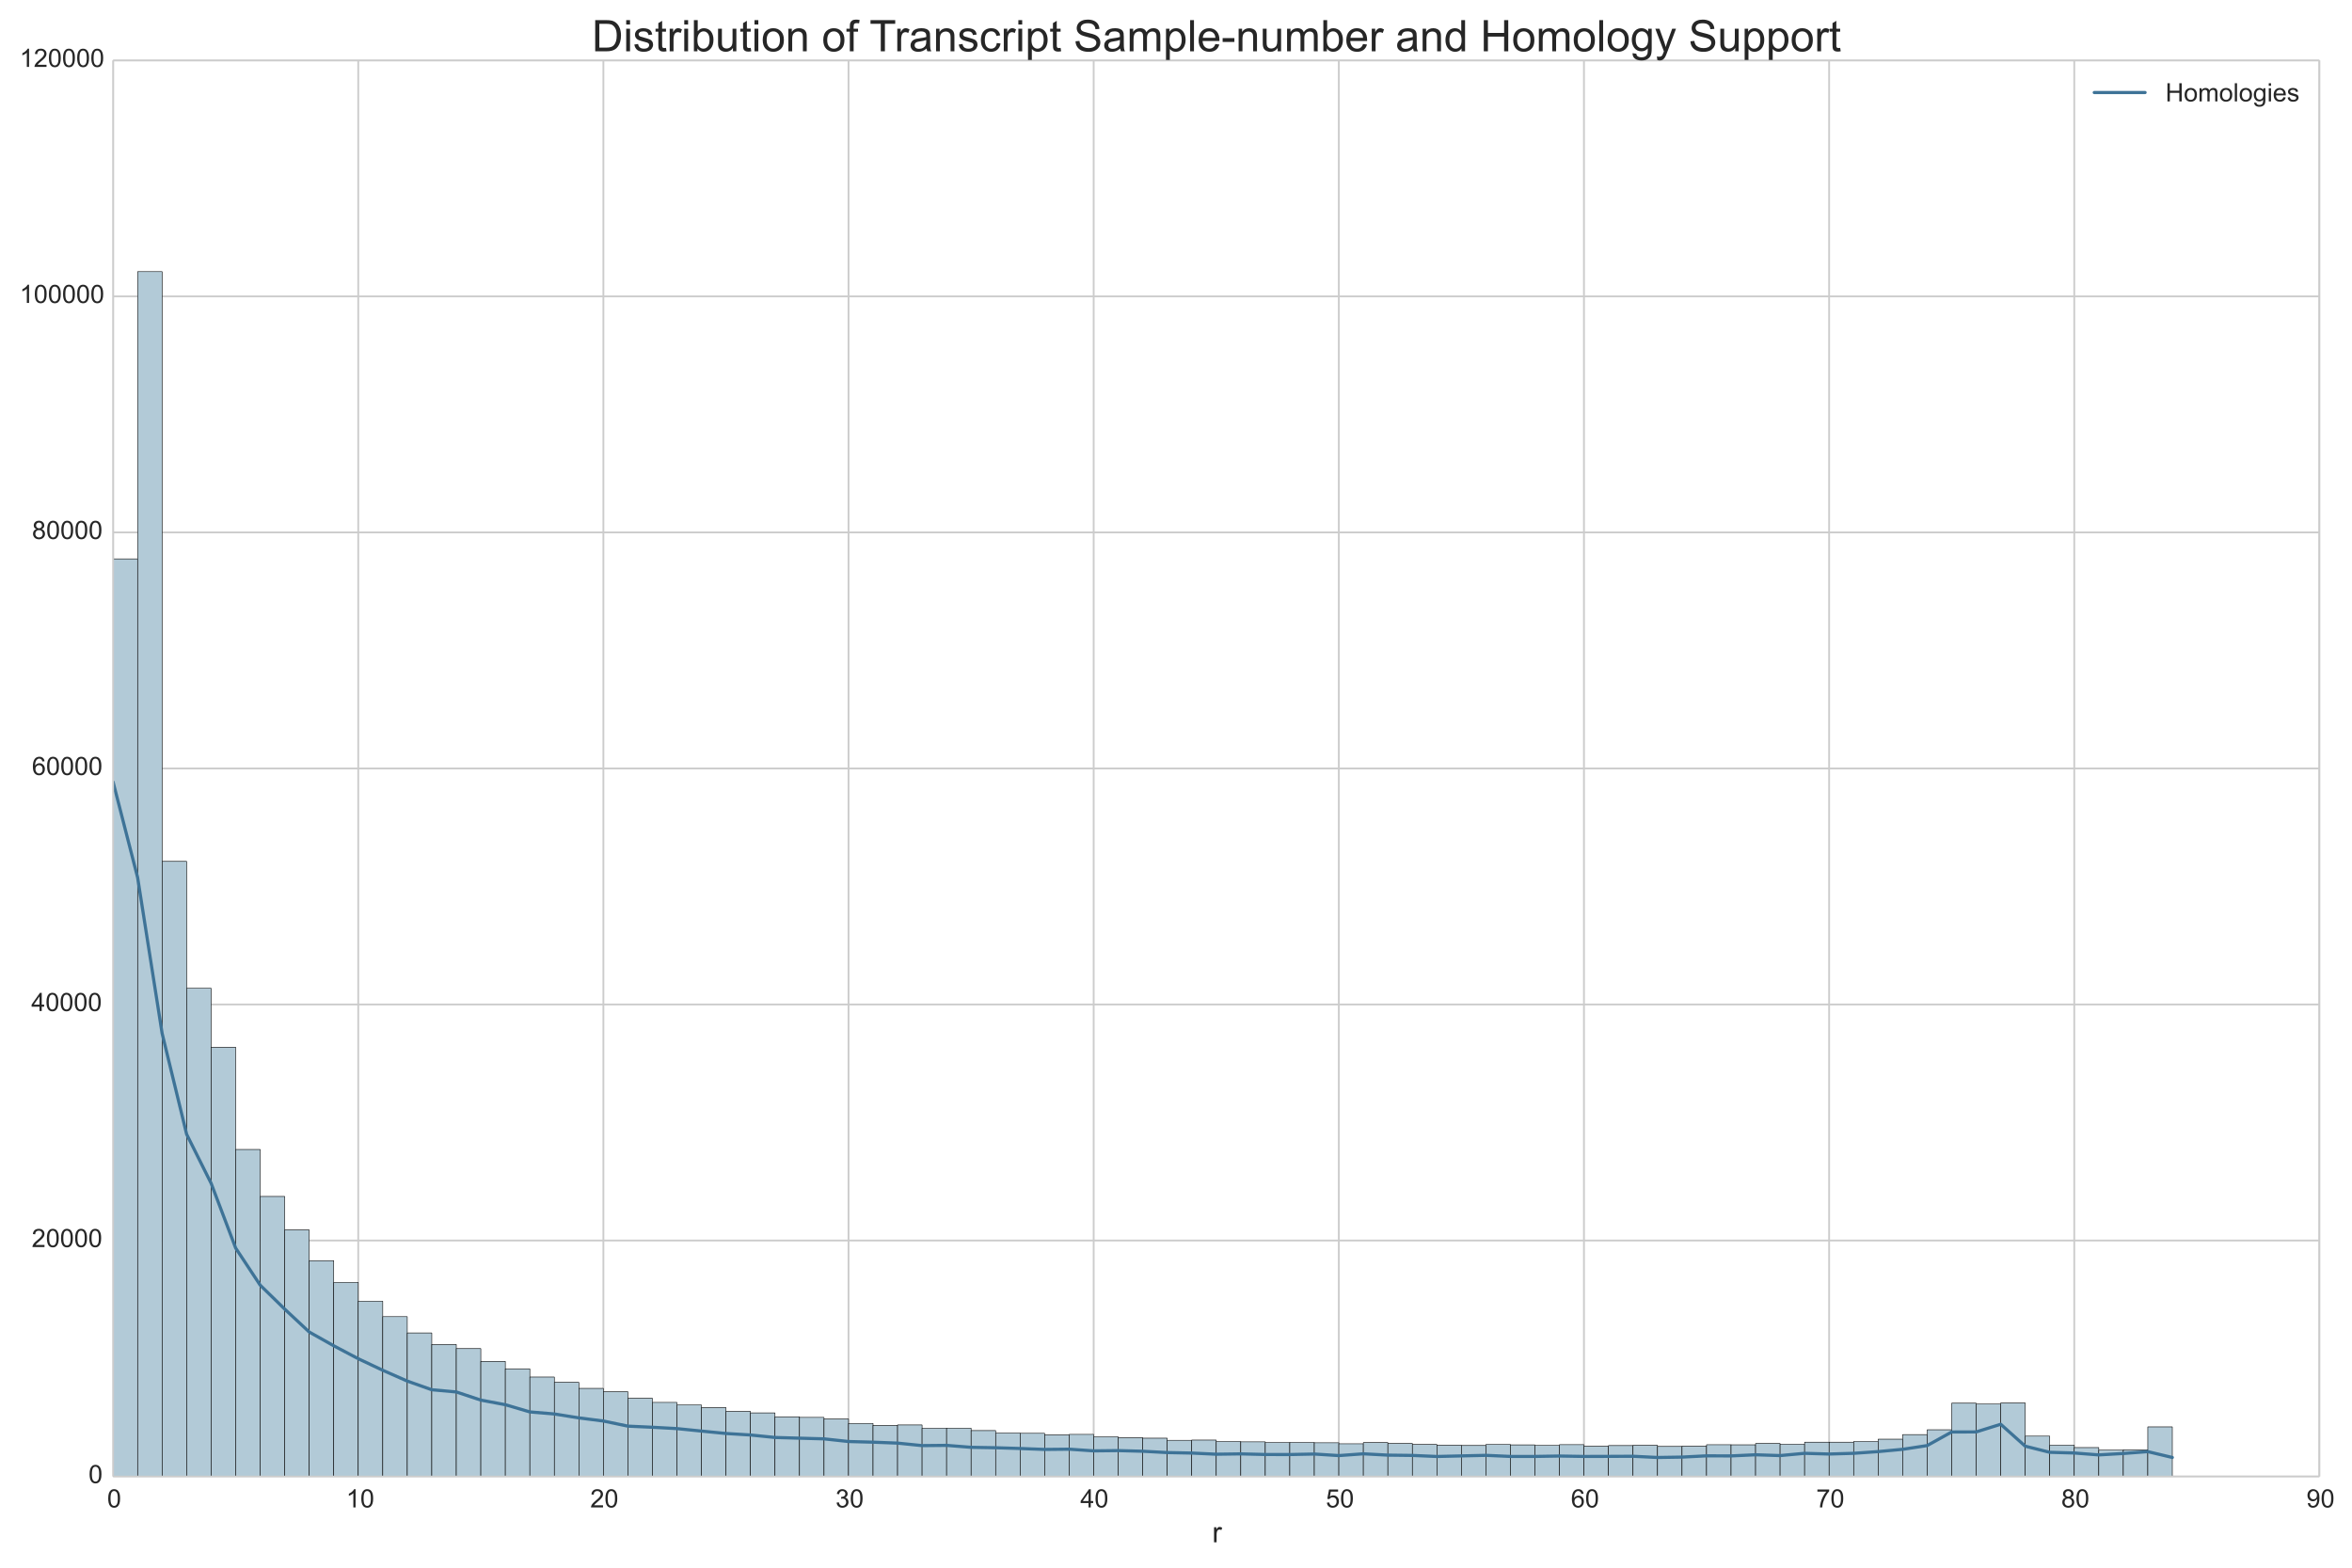 <?xml version="1.0" encoding="utf-8" standalone="no"?>
<!DOCTYPE svg PUBLIC "-//W3C//DTD SVG 1.1//EN"
  "http://www.w3.org/Graphics/SVG/1.1/DTD/svg11.dtd">
<!-- Created with matplotlib (http://matplotlib.org/) -->
<svg height="864pt" version="1.1" viewBox="0 0 1296 864" width="1296pt" xmlns="http://www.w3.org/2000/svg" xmlns:xlink="http://www.w3.org/1999/xlink">
 <defs>
  <style type="text/css">
*{stroke-linecap:butt;stroke-linejoin:round;}
  </style>
 </defs>
 <g id="figure_1">
  <g id="patch_1">
   <path d="
M0 864
L1296 864
L1296 0
L0 0
z
" style="fill:#ffffff;"/>
  </g>
  <g id="axes_1">
   <g id="patch_2">
    <path d="
M62.318 813.764
L1278.04 813.764
L1278.04 33.271
L62.318 33.271
z
" style="fill:#ffffff;"/>
   </g>
   <g id="matplotlib.axis_1">
    <g id="xtick_1">
     <g id="line2d_1">
      <path clip-path="url(#p82a39fecdf)" d="
M62.318 813.764
L62.318 33.271" style="fill:none;stroke:#cccccc;stroke-linecap:round;"/>
     </g>
     <g id="line2d_2">
      <defs>
       <path d="
M0 0
L0 0" id="m219da94a98" style="stroke:#262626;"/>
      </defs>
      <g>
       <use style="fill:#262626;stroke:#262626;" x="62.318" xlink:href="#m219da94a98" y="813.764"/>
      </g>
     </g>
     <g id="line2d_3">
      <g>
       <use style="fill:#262626;stroke:#262626;" x="62.318" xlink:href="#m219da94a98" y="33.271"/>
      </g>
     </g>
     <g id="text_1">
      <!-- 0 -->
      <defs>
       <path d="
M4.156 35.297
Q4.156 48 6.766 55.734
Q9.375 63.484 14.516 67.672
Q19.672 71.875 27.484 71.875
Q33.25 71.875 37.594 69.547
Q41.938 67.234 44.766 62.859
Q47.609 58.5 49.219 52.219
Q50.828 45.953 50.828 35.297
Q50.828 22.703 48.234 14.969
Q45.656 7.234 40.5 3
Q35.359 -1.219 27.484 -1.219
Q17.141 -1.219 11.234 6.203
Q4.156 15.141 4.156 35.297
M13.188 35.297
Q13.188 17.672 17.312 11.828
Q21.438 6 27.484 6
Q33.547 6 37.672 11.859
Q41.797 17.719 41.797 35.297
Q41.797 52.984 37.672 58.781
Q33.547 64.594 27.391 64.594
Q21.344 64.594 17.719 59.469
Q13.188 52.938 13.188 35.297" id="ArialMT-30"/>
      </defs>
      <g style="fill:#262626;" transform="translate(59.051 830.785)scale(0.14 -0.14)">
       <use xlink:href="#ArialMT-30"/>
      </g>
     </g>
    </g>
    <g id="xtick_2">
     <g id="line2d_4">
      <path clip-path="url(#p82a39fecdf)" d="
M197.398 813.764
L197.398 33.271" style="fill:none;stroke:#cccccc;stroke-linecap:round;"/>
     </g>
     <g id="line2d_5">
      <g>
       <use style="fill:#262626;stroke:#262626;" x="197.398" xlink:href="#m219da94a98" y="813.764"/>
      </g>
     </g>
     <g id="line2d_6">
      <g>
       <use style="fill:#262626;stroke:#262626;" x="197.398" xlink:href="#m219da94a98" y="33.271"/>
      </g>
     </g>
     <g id="text_2">
      <!-- 10 -->
      <defs>
       <path d="
M37.25 0
L28.469 0
L28.469 56
Q25.297 52.984 20.141 49.953
Q14.984 46.922 10.891 45.406
L10.891 53.906
Q18.266 57.375 23.781 62.297
Q29.297 67.234 31.594 71.875
L37.25 71.875
z
" id="ArialMT-31"/>
      </defs>
      <g style="fill:#262626;" transform="translate(190.71 830.785)scale(0.14 -0.14)">
       <use xlink:href="#ArialMT-31"/>
       <use x="55.615" xlink:href="#ArialMT-30"/>
      </g>
     </g>
    </g>
    <g id="xtick_3">
     <g id="line2d_7">
      <path clip-path="url(#p82a39fecdf)" d="
M332.478 813.764
L332.478 33.271" style="fill:none;stroke:#cccccc;stroke-linecap:round;"/>
     </g>
     <g id="line2d_8">
      <g>
       <use style="fill:#262626;stroke:#262626;" x="332.478" xlink:href="#m219da94a98" y="813.764"/>
      </g>
     </g>
     <g id="line2d_9">
      <g>
       <use style="fill:#262626;stroke:#262626;" x="332.478" xlink:href="#m219da94a98" y="33.271"/>
      </g>
     </g>
     <g id="text_3">
      <!-- 20 -->
      <defs>
       <path d="
M50.344 8.453
L50.344 0
L3.031 0
Q2.938 3.172 4.047 6.109
Q5.859 10.938 9.828 15.625
Q13.812 20.312 21.344 26.469
Q33.016 36.031 37.109 41.625
Q41.219 47.219 41.219 52.203
Q41.219 57.422 37.469 61
Q33.734 64.594 27.734 64.594
Q21.391 64.594 17.578 60.781
Q13.766 56.984 13.719 50.25
L4.688 51.172
Q5.609 61.281 11.656 66.578
Q17.719 71.875 27.938 71.875
Q38.234 71.875 44.234 66.156
Q50.25 60.453 50.25 52
Q50.25 47.703 48.484 43.547
Q46.734 39.406 42.656 34.812
Q38.578 30.219 29.109 22.219
Q21.188 15.578 18.938 13.203
Q16.703 10.844 15.234 8.453
z
" id="ArialMT-32"/>
      </defs>
      <g style="fill:#262626;" transform="translate(325.233 830.785)scale(0.14 -0.14)">
       <use xlink:href="#ArialMT-32"/>
       <use x="55.615" xlink:href="#ArialMT-30"/>
      </g>
     </g>
    </g>
    <g id="xtick_4">
     <g id="line2d_10">
      <path clip-path="url(#p82a39fecdf)" d="
M467.559 813.764
L467.559 33.271" style="fill:none;stroke:#cccccc;stroke-linecap:round;"/>
     </g>
     <g id="line2d_11">
      <g>
       <use style="fill:#262626;stroke:#262626;" x="467.559" xlink:href="#m219da94a98" y="813.764"/>
      </g>
     </g>
     <g id="line2d_12">
      <g>
       <use style="fill:#262626;stroke:#262626;" x="467.559" xlink:href="#m219da94a98" y="33.271"/>
      </g>
     </g>
     <g id="text_4">
      <!-- 30 -->
      <defs>
       <path d="
M4.203 18.891
L12.984 20.062
Q14.5 12.594 18.141 9.297
Q21.781 6 27 6
Q33.203 6 37.469 10.297
Q41.75 14.594 41.75 20.953
Q41.75 27 37.797 30.922
Q33.844 34.859 27.734 34.859
Q25.25 34.859 21.531 33.891
L22.516 41.609
Q23.391 41.5 23.922 41.5
Q29.547 41.5 34.031 44.422
Q38.531 47.359 38.531 53.469
Q38.531 58.297 35.25 61.469
Q31.984 64.656 26.812 64.656
Q21.688 64.656 18.266 61.422
Q14.844 58.203 13.875 51.766
L5.078 53.328
Q6.688 62.156 12.391 67.016
Q18.109 71.875 26.609 71.875
Q32.469 71.875 37.391 69.359
Q42.328 66.844 44.938 62.5
Q47.562 58.156 47.562 53.266
Q47.562 48.641 45.062 44.828
Q42.578 41.016 37.703 38.766
Q44.047 37.312 47.562 32.688
Q51.078 28.078 51.078 21.141
Q51.078 11.766 44.234 5.25
Q37.406 -1.266 26.953 -1.266
Q17.531 -1.266 11.297 4.344
Q5.078 9.969 4.203 18.891" id="ArialMT-33"/>
      </defs>
      <g style="fill:#262626;" transform="translate(460.402 830.785)scale(0.14 -0.14)">
       <use xlink:href="#ArialMT-33"/>
       <use x="55.615" xlink:href="#ArialMT-30"/>
      </g>
     </g>
    </g>
    <g id="xtick_5">
     <g id="line2d_13">
      <path clip-path="url(#p82a39fecdf)" d="
M602.639 813.764
L602.639 33.271" style="fill:none;stroke:#cccccc;stroke-linecap:round;"/>
     </g>
     <g id="line2d_14">
      <g>
       <use style="fill:#262626;stroke:#262626;" x="602.639" xlink:href="#m219da94a98" y="813.764"/>
      </g>
     </g>
     <g id="line2d_15">
      <g>
       <use style="fill:#262626;stroke:#262626;" x="602.639" xlink:href="#m219da94a98" y="33.271"/>
      </g>
     </g>
     <g id="text_5">
      <!-- 40 -->
      <defs>
       <path d="
M32.328 0
L32.328 17.141
L1.266 17.141
L1.266 25.203
L33.938 71.578
L41.109 71.578
L41.109 25.203
L50.781 25.203
L50.781 17.141
L41.109 17.141
L41.109 0
z

M32.328 25.203
L32.328 57.469
L9.906 25.203
z
" id="ArialMT-34"/>
      </defs>
      <g style="fill:#262626;" transform="translate(595.277 830.785)scale(0.14 -0.14)">
       <use xlink:href="#ArialMT-34"/>
       <use x="55.615" xlink:href="#ArialMT-30"/>
      </g>
     </g>
    </g>
    <g id="xtick_6">
     <g id="line2d_16">
      <path clip-path="url(#p82a39fecdf)" d="
M737.719 813.764
L737.719 33.271" style="fill:none;stroke:#cccccc;stroke-linecap:round;"/>
     </g>
     <g id="line2d_17">
      <g>
       <use style="fill:#262626;stroke:#262626;" x="737.719" xlink:href="#m219da94a98" y="813.764"/>
      </g>
     </g>
     <g id="line2d_18">
      <g>
       <use style="fill:#262626;stroke:#262626;" x="737.719" xlink:href="#m219da94a98" y="33.271"/>
      </g>
     </g>
     <g id="text_6">
      <!-- 50 -->
      <defs>
       <path d="
M4.156 18.75
L13.375 19.531
Q14.406 12.797 18.141 9.391
Q21.875 6 27.156 6
Q33.5 6 37.891 10.781
Q42.281 15.578 42.281 23.484
Q42.281 31 38.062 35.344
Q33.844 39.703 27 39.703
Q22.75 39.703 19.328 37.766
Q15.922 35.844 13.969 32.766
L5.719 33.844
L12.641 70.609
L48.25 70.609
L48.25 62.203
L19.672 62.203
L15.828 42.969
Q22.266 47.469 29.344 47.469
Q38.719 47.469 45.156 40.969
Q51.609 34.469 51.609 24.266
Q51.609 14.547 45.953 7.469
Q39.062 -1.219 27.156 -1.219
Q17.391 -1.219 11.203 4.25
Q5.031 9.719 4.156 18.75" id="ArialMT-35"/>
      </defs>
      <g style="fill:#262626;" transform="translate(730.56 830.785)scale(0.14 -0.14)">
       <use xlink:href="#ArialMT-35"/>
       <use x="55.615" xlink:href="#ArialMT-30"/>
      </g>
     </g>
    </g>
    <g id="xtick_7">
     <g id="line2d_19">
      <path clip-path="url(#p82a39fecdf)" d="
M872.799 813.764
L872.799 33.271" style="fill:none;stroke:#cccccc;stroke-linecap:round;"/>
     </g>
     <g id="line2d_20">
      <g>
       <use style="fill:#262626;stroke:#262626;" x="872.799" xlink:href="#m219da94a98" y="813.764"/>
      </g>
     </g>
     <g id="line2d_21">
      <g>
       <use style="fill:#262626;stroke:#262626;" x="872.799" xlink:href="#m219da94a98" y="33.271"/>
      </g>
     </g>
     <g id="text_7">
      <!-- 60 -->
      <defs>
       <path d="
M49.75 54.047
L41.016 53.375
Q39.844 58.547 37.703 60.891
Q34.125 64.656 28.906 64.656
Q24.703 64.656 21.531 62.312
Q17.391 59.281 14.984 53.469
Q12.594 47.656 12.5 36.922
Q15.672 41.75 20.266 44.094
Q24.859 46.438 29.891 46.438
Q38.672 46.438 44.844 39.969
Q51.031 33.5 51.031 23.25
Q51.031 16.5 48.125 10.719
Q45.219 4.938 40.141 1.859
Q35.062 -1.219 28.609 -1.219
Q17.625 -1.219 10.688 6.859
Q3.766 14.938 3.766 33.5
Q3.766 54.25 11.422 63.672
Q18.109 71.875 29.438 71.875
Q37.891 71.875 43.281 67.141
Q48.688 62.406 49.75 54.047
M13.875 23.188
Q13.875 18.656 15.797 14.5
Q17.719 10.359 21.188 8.172
Q24.656 6 28.469 6
Q34.031 6 38.031 10.484
Q42.047 14.984 42.047 22.703
Q42.047 30.125 38.078 34.391
Q34.125 38.672 28.125 38.672
Q22.172 38.672 18.016 34.391
Q13.875 30.125 13.875 23.188" id="ArialMT-36"/>
      </defs>
      <g style="fill:#262626;" transform="translate(865.612 830.785)scale(0.14 -0.14)">
       <use xlink:href="#ArialMT-36"/>
       <use x="55.615" xlink:href="#ArialMT-30"/>
      </g>
     </g>
    </g>
    <g id="xtick_8">
     <g id="line2d_22">
      <path clip-path="url(#p82a39fecdf)" d="
M1007.88 813.764
L1007.88 33.271" style="fill:none;stroke:#cccccc;stroke-linecap:round;"/>
     </g>
     <g id="line2d_23">
      <g>
       <use style="fill:#262626;stroke:#262626;" x="1007.88" xlink:href="#m219da94a98" y="813.764"/>
      </g>
     </g>
     <g id="line2d_24">
      <g>
       <use style="fill:#262626;stroke:#262626;" x="1007.88" xlink:href="#m219da94a98" y="33.271"/>
      </g>
     </g>
     <g id="text_8">
      <!-- 70 -->
      <defs>
       <path d="
M4.734 62.203
L4.734 70.656
L51.078 70.656
L51.078 63.812
Q44.234 56.547 37.516 44.484
Q30.812 32.422 27.156 19.672
Q24.516 10.688 23.781 0
L14.75 0
Q14.891 8.453 18.062 20.406
Q21.234 32.375 27.172 43.484
Q33.109 54.594 39.797 62.203
z
" id="ArialMT-37"/>
      </defs>
      <g style="fill:#262626;" transform="translate(1000.761 830.785)scale(0.14 -0.14)">
       <use xlink:href="#ArialMT-37"/>
       <use x="55.615" xlink:href="#ArialMT-30"/>
      </g>
     </g>
    </g>
    <g id="xtick_9">
     <g id="line2d_25">
      <path clip-path="url(#p82a39fecdf)" d="
M1142.96 813.764
L1142.96 33.271" style="fill:none;stroke:#cccccc;stroke-linecap:round;"/>
     </g>
     <g id="line2d_26">
      <g>
       <use style="fill:#262626;stroke:#262626;" x="1142.96" xlink:href="#m219da94a98" y="813.764"/>
      </g>
     </g>
     <g id="line2d_27">
      <g>
       <use style="fill:#262626;stroke:#262626;" x="1142.96" xlink:href="#m219da94a98" y="33.271"/>
      </g>
     </g>
     <g id="text_9">
      <!-- 80 -->
      <defs>
       <path d="
M17.672 38.812
Q12.203 40.828 9.562 44.531
Q6.938 48.25 6.938 53.422
Q6.938 61.234 12.547 66.547
Q18.172 71.875 27.484 71.875
Q36.859 71.875 42.578 66.422
Q48.297 60.984 48.297 53.172
Q48.297 48.188 45.672 44.5
Q43.062 40.828 37.75 38.812
Q44.344 36.672 47.781 31.875
Q51.219 27.094 51.219 20.453
Q51.219 11.281 44.719 5.031
Q38.234 -1.219 27.641 -1.219
Q17.047 -1.219 10.547 5.047
Q4.047 11.328 4.047 20.703
Q4.047 27.688 7.594 32.391
Q11.141 37.109 17.672 38.812
M15.922 53.719
Q15.922 48.641 19.188 45.406
Q22.469 42.188 27.688 42.188
Q32.766 42.188 36.016 45.375
Q39.266 48.578 39.266 53.219
Q39.266 58.062 35.906 61.359
Q32.562 64.656 27.594 64.656
Q22.562 64.656 19.234 61.422
Q15.922 58.203 15.922 53.719
M13.094 20.656
Q13.094 16.891 14.875 13.375
Q16.656 9.859 20.172 7.922
Q23.688 6 27.734 6
Q34.031 6 38.125 10.047
Q42.234 14.109 42.234 20.359
Q42.234 26.703 38.016 30.859
Q33.797 35.016 27.438 35.016
Q21.234 35.016 17.156 30.906
Q13.094 26.812 13.094 20.656" id="ArialMT-38"/>
      </defs>
      <g style="fill:#262626;" transform="translate(1135.793 830.785)scale(0.14 -0.14)">
       <use xlink:href="#ArialMT-38"/>
       <use x="55.615" xlink:href="#ArialMT-30"/>
      </g>
     </g>
    </g>
    <g id="xtick_10">
     <g id="line2d_28">
      <path clip-path="url(#p82a39fecdf)" d="
M1278.04 813.764
L1278.04 33.271" style="fill:none;stroke:#cccccc;stroke-linecap:round;"/>
     </g>
     <g id="line2d_29">
      <g>
       <use style="fill:#262626;stroke:#262626;" x="1278.04" xlink:href="#m219da94a98" y="813.764"/>
      </g>
     </g>
     <g id="line2d_30">
      <g>
       <use style="fill:#262626;stroke:#262626;" x="1278.04" xlink:href="#m219da94a98" y="33.271"/>
      </g>
     </g>
     <g id="text_10">
      <!-- 90 -->
      <defs>
       <path d="
M5.469 16.547
L13.922 17.328
Q14.984 11.375 18.016 8.688
Q21.047 6 25.781 6
Q29.828 6 32.875 7.859
Q35.938 9.719 37.891 12.812
Q39.844 15.922 41.156 21.188
Q42.484 26.469 42.484 31.938
Q42.484 32.516 42.438 33.688
Q39.797 29.5 35.234 26.875
Q30.672 24.266 25.344 24.266
Q16.453 24.266 10.297 30.703
Q4.156 37.156 4.156 47.703
Q4.156 58.594 10.578 65.234
Q17 71.875 26.656 71.875
Q33.641 71.875 39.422 68.109
Q45.219 64.359 48.219 57.391
Q51.219 50.438 51.219 37.25
Q51.219 23.531 48.234 15.406
Q45.266 7.281 39.375 3.031
Q33.5 -1.219 25.594 -1.219
Q17.188 -1.219 11.859 3.438
Q6.547 8.109 5.469 16.547
M41.453 48.141
Q41.453 55.719 37.422 60.156
Q33.406 64.594 27.734 64.594
Q21.875 64.594 17.531 59.812
Q13.188 55.031 13.188 47.406
Q13.188 40.578 17.312 36.297
Q21.438 32.031 27.484 32.031
Q33.594 32.031 37.516 36.297
Q41.453 40.578 41.453 48.141" id="ArialMT-39"/>
      </defs>
      <g style="fill:#262626;" transform="translate(1270.881 830.785)scale(0.14 -0.14)">
       <use xlink:href="#ArialMT-39"/>
       <use x="55.615" xlink:href="#ArialMT-30"/>
      </g>
     </g>
    </g>
    <g id="text_11">
     <!-- r -->
     <defs>
      <path d="
M6.5 0
L6.5 51.859
L14.406 51.859
L14.406 44
Q17.438 49.516 20 51.266
Q22.562 53.031 25.641 53.031
Q30.078 53.031 34.672 50.203
L31.641 42.047
Q28.422 43.953 25.203 43.953
Q22.312 43.953 20.016 42.219
Q17.719 40.484 16.75 37.406
Q15.281 32.719 15.281 27.156
L15.281 0
z
" id="ArialMT-72"/>
     </defs>
     <g style="fill:#262626;" transform="translate(667.925 850.02)scale(0.16 -0.16)">
      <use xlink:href="#ArialMT-72"/>
     </g>
    </g>
   </g>
   <g id="matplotlib.axis_2">
    <g id="ytick_1">
     <g id="line2d_31">
      <path clip-path="url(#p82a39fecdf)" d="
M62.318 813.764
L1278.04 813.764" style="fill:none;stroke:#cccccc;stroke-linecap:round;"/>
     </g>
     <g id="line2d_32">
      <g>
       <use style="fill:#262626;stroke:#262626;" x="62.318" xlink:href="#m219da94a98" y="813.764"/>
      </g>
     </g>
     <g id="line2d_33">
      <g>
       <use style="fill:#262626;stroke:#262626;" x="1278.04" xlink:href="#m219da94a98" y="813.764"/>
      </g>
     </g>
     <g id="text_12">
      <!-- 0 -->
      <g style="fill:#262626;" transform="translate(48.784 817.383)scale(0.14 -0.14)">
       <use xlink:href="#ArialMT-30"/>
      </g>
     </g>
    </g>
    <g id="ytick_2">
     <g id="line2d_34">
      <path clip-path="url(#p82a39fecdf)" d="
M62.318 683.682
L1278.04 683.682" style="fill:none;stroke:#cccccc;stroke-linecap:round;"/>
     </g>
     <g id="line2d_35">
      <g>
       <use style="fill:#262626;stroke:#262626;" x="62.318" xlink:href="#m219da94a98" y="683.682"/>
      </g>
     </g>
     <g id="line2d_36">
      <g>
       <use style="fill:#262626;stroke:#262626;" x="1278.04" xlink:href="#m219da94a98" y="683.682"/>
      </g>
     </g>
     <g id="text_13">
      <!-- 20000 -->
      <g style="fill:#262626;" transform="translate(17.472 687.301)scale(0.14 -0.14)">
       <use xlink:href="#ArialMT-32"/>
       <use x="55.615" xlink:href="#ArialMT-30"/>
       <use x="111.23" xlink:href="#ArialMT-30"/>
       <use x="166.846" xlink:href="#ArialMT-30"/>
       <use x="222.461" xlink:href="#ArialMT-30"/>
      </g>
     </g>
    </g>
    <g id="ytick_3">
     <g id="line2d_37">
      <path clip-path="url(#p82a39fecdf)" d="
M62.318 553.6
L1278.04 553.6" style="fill:none;stroke:#cccccc;stroke-linecap:round;"/>
     </g>
     <g id="line2d_38">
      <g>
       <use style="fill:#262626;stroke:#262626;" x="62.318" xlink:href="#m219da94a98" y="553.6"/>
      </g>
     </g>
     <g id="line2d_39">
      <g>
       <use style="fill:#262626;stroke:#262626;" x="1278.04" xlink:href="#m219da94a98" y="553.6"/>
      </g>
     </g>
     <g id="text_14">
      <!-- 40000 -->
      <g style="fill:#262626;" transform="translate(17.238 557.219)scale(0.14 -0.14)">
       <use xlink:href="#ArialMT-34"/>
       <use x="55.615" xlink:href="#ArialMT-30"/>
       <use x="111.23" xlink:href="#ArialMT-30"/>
       <use x="166.846" xlink:href="#ArialMT-30"/>
       <use x="222.461" xlink:href="#ArialMT-30"/>
      </g>
     </g>
    </g>
    <g id="ytick_4">
     <g id="line2d_40">
      <path clip-path="url(#p82a39fecdf)" d="
M62.318 423.518
L1278.04 423.518" style="fill:none;stroke:#cccccc;stroke-linecap:round;"/>
     </g>
     <g id="line2d_41">
      <g>
       <use style="fill:#262626;stroke:#262626;" x="62.318" xlink:href="#m219da94a98" y="423.518"/>
      </g>
     </g>
     <g id="line2d_42">
      <g>
       <use style="fill:#262626;stroke:#262626;" x="1278.04" xlink:href="#m219da94a98" y="423.518"/>
      </g>
     </g>
     <g id="text_15">
      <!-- 60000 -->
      <g style="fill:#262626;" transform="translate(17.588 427.137)scale(0.14 -0.14)">
       <use xlink:href="#ArialMT-36"/>
       <use x="55.615" xlink:href="#ArialMT-30"/>
       <use x="111.23" xlink:href="#ArialMT-30"/>
       <use x="166.846" xlink:href="#ArialMT-30"/>
       <use x="222.461" xlink:href="#ArialMT-30"/>
      </g>
     </g>
    </g>
    <g id="ytick_5">
     <g id="line2d_43">
      <path clip-path="url(#p82a39fecdf)" d="
M62.318 293.436
L1278.04 293.436" style="fill:none;stroke:#cccccc;stroke-linecap:round;"/>
     </g>
     <g id="line2d_44">
      <g>
       <use style="fill:#262626;stroke:#262626;" x="62.318" xlink:href="#m219da94a98" y="293.436"/>
      </g>
     </g>
     <g id="line2d_45">
      <g>
       <use style="fill:#262626;stroke:#262626;" x="1278.04" xlink:href="#m219da94a98" y="293.436"/>
      </g>
     </g>
     <g id="text_16">
      <!-- 80000 -->
      <g style="fill:#262626;" transform="translate(17.627 297.055)scale(0.14 -0.14)">
       <use xlink:href="#ArialMT-38"/>
       <use x="55.615" xlink:href="#ArialMT-30"/>
       <use x="111.23" xlink:href="#ArialMT-30"/>
       <use x="166.846" xlink:href="#ArialMT-30"/>
       <use x="222.461" xlink:href="#ArialMT-30"/>
      </g>
     </g>
    </g>
    <g id="ytick_6">
     <g id="line2d_46">
      <path clip-path="url(#p82a39fecdf)" d="
M62.318 163.353
L1278.04 163.353" style="fill:none;stroke:#cccccc;stroke-linecap:round;"/>
     </g>
     <g id="line2d_47">
      <g>
       <use style="fill:#262626;stroke:#262626;" x="62.318" xlink:href="#m219da94a98" y="163.353"/>
      </g>
     </g>
     <g id="line2d_48">
      <g>
       <use style="fill:#262626;stroke:#262626;" x="1278.04" xlink:href="#m219da94a98" y="163.353"/>
      </g>
     </g>
     <g id="text_17">
      <!-- 100000 -->
      <g style="fill:#262626;" transform="translate(10.8 166.973)scale(0.14 -0.14)">
       <use xlink:href="#ArialMT-31"/>
       <use x="55.615" xlink:href="#ArialMT-30"/>
       <use x="111.23" xlink:href="#ArialMT-30"/>
       <use x="166.846" xlink:href="#ArialMT-30"/>
       <use x="222.461" xlink:href="#ArialMT-30"/>
       <use x="278.076" xlink:href="#ArialMT-30"/>
      </g>
     </g>
    </g>
    <g id="ytick_7">
     <g id="line2d_49">
      <path clip-path="url(#p82a39fecdf)" d="
M62.318 33.271
L1278.04 33.271" style="fill:none;stroke:#cccccc;stroke-linecap:round;"/>
     </g>
     <g id="line2d_50">
      <g>
       <use style="fill:#262626;stroke:#262626;" x="62.318" xlink:href="#m219da94a98" y="33.271"/>
      </g>
     </g>
     <g id="line2d_51">
      <g>
       <use style="fill:#262626;stroke:#262626;" x="1278.04" xlink:href="#m219da94a98" y="33.271"/>
      </g>
     </g>
     <g id="text_18">
      <!-- 120000 -->
      <g style="fill:#262626;" transform="translate(10.8 36.89)scale(0.14 -0.14)">
       <use xlink:href="#ArialMT-31"/>
       <use x="55.615" xlink:href="#ArialMT-32"/>
       <use x="111.23" xlink:href="#ArialMT-30"/>
       <use x="166.846" xlink:href="#ArialMT-30"/>
       <use x="222.461" xlink:href="#ArialMT-30"/>
       <use x="278.076" xlink:href="#ArialMT-30"/>
      </g>
     </g>
    </g>
   </g>
   <g id="patch_3">
    <path clip-path="url(#p82a39fecdf)" d="
M62.318 813.764
L75.826 813.764
L75.826 308.018
L62.318 308.018
z
" style="fill:#b2cad7;stroke:#000000;stroke-width:0.3;"/>
   </g>
   <g id="patch_4">
    <path clip-path="url(#p82a39fecdf)" d="
M75.826 813.764
L89.334 813.764
L89.334 149.708
L75.826 149.708
z
" style="fill:#b2cad7;stroke:#000000;stroke-width:0.3;"/>
   </g>
   <g id="patch_5">
    <path clip-path="url(#p82a39fecdf)" d="
M89.334 813.764
L102.842 813.764
L102.842 474.737
L89.334 474.737
z
" style="fill:#b2cad7;stroke:#000000;stroke-width:0.3;"/>
   </g>
   <g id="patch_6">
    <path clip-path="url(#p82a39fecdf)" d="
M102.842 813.764
L116.35 813.764
L116.35 544.67
L102.842 544.67
z
" style="fill:#b2cad7;stroke:#000000;stroke-width:0.3;"/>
   </g>
   <g id="patch_7">
    <path clip-path="url(#p82a39fecdf)" d="
M116.35 813.764
L129.858 813.764
L129.858 577.138
L116.35 577.138
z
" style="fill:#b2cad7;stroke:#000000;stroke-width:0.3;"/>
   </g>
   <g id="patch_8">
    <path clip-path="url(#p82a39fecdf)" d="
M129.858 813.764
L143.366 813.764
L143.366 633.496
L129.858 633.496
z
" style="fill:#b2cad7;stroke:#000000;stroke-width:0.3;"/>
   </g>
   <g id="patch_9">
    <path clip-path="url(#p82a39fecdf)" d="
M143.366 813.764
L156.874 813.764
L156.874 659.383
L143.366 659.383
z
" style="fill:#b2cad7;stroke:#000000;stroke-width:0.3;"/>
   </g>
   <g id="patch_10">
    <path clip-path="url(#p82a39fecdf)" d="
M156.874 813.764
L170.382 813.764
L170.382 677.841
L156.874 677.841
z
" style="fill:#b2cad7;stroke:#000000;stroke-width:0.3;"/>
   </g>
   <g id="patch_11">
    <path clip-path="url(#p82a39fecdf)" d="
M170.382 813.764
L183.89 813.764
L183.89 694.771
L170.382 694.771
z
" style="fill:#b2cad7;stroke:#000000;stroke-width:0.3;"/>
   </g>
   <g id="patch_12">
    <path clip-path="url(#p82a39fecdf)" d="
M183.89 813.764
L197.398 813.764
L197.398 706.758
L183.89 706.758
z
" style="fill:#b2cad7;stroke:#000000;stroke-width:0.3;"/>
   </g>
   <g id="patch_13">
    <path clip-path="url(#p82a39fecdf)" d="
M197.398 813.764
L210.906 813.764
L210.906 717.126
L197.398 717.126
z
" style="fill:#b2cad7;stroke:#000000;stroke-width:0.3;"/>
   </g>
   <g id="patch_14">
    <path clip-path="url(#p82a39fecdf)" d="
M210.906 813.764
L224.414 813.764
L224.414 725.653
L210.906 725.653
z
" style="fill:#b2cad7;stroke:#000000;stroke-width:0.3;"/>
   </g>
   <g id="patch_15">
    <path clip-path="url(#p82a39fecdf)" d="
M224.414 813.764
L237.922 813.764
L237.922 734.635
L224.414 734.635
z
" style="fill:#b2cad7;stroke:#000000;stroke-width:0.3;"/>
   </g>
   <g id="patch_16">
    <path clip-path="url(#p82a39fecdf)" d="
M237.922 813.764
L251.43 813.764
L251.43 740.951
L237.922 740.951
z
" style="fill:#b2cad7;stroke:#000000;stroke-width:0.3;"/>
   </g>
   <g id="patch_17">
    <path clip-path="url(#p82a39fecdf)" d="
M251.43 813.764
L264.938 813.764
L264.938 743.26
L251.43 743.26
z
" style="fill:#b2cad7;stroke:#000000;stroke-width:0.3;"/>
   </g>
   <g id="patch_18">
    <path clip-path="url(#p82a39fecdf)" d="
M264.938 813.764
L278.446 813.764
L278.446 750.277
L264.938 750.277
z
" style="fill:#b2cad7;stroke:#000000;stroke-width:0.3;"/>
   </g>
   <g id="patch_19">
    <path clip-path="url(#p82a39fecdf)" d="
M278.446 813.764
L291.954 813.764
L291.954 754.401
L278.446 754.401
z
" style="fill:#b2cad7;stroke:#000000;stroke-width:0.3;"/>
   </g>
   <g id="patch_20">
    <path clip-path="url(#p82a39fecdf)" d="
M291.954 813.764
L305.462 813.764
L305.462 758.928
L291.954 758.928
z
" style="fill:#b2cad7;stroke:#000000;stroke-width:0.3;"/>
   </g>
   <g id="patch_21">
    <path clip-path="url(#p82a39fecdf)" d="
M305.462 813.764
L318.97 813.764
L318.97 761.855
L305.462 761.855
z
" style="fill:#b2cad7;stroke:#000000;stroke-width:0.3;"/>
   </g>
   <g id="patch_22">
    <path clip-path="url(#p82a39fecdf)" d="
M318.97 813.764
L332.478 813.764
L332.478 765.172
L318.97 765.172
z
" style="fill:#b2cad7;stroke:#000000;stroke-width:0.3;"/>
   </g>
   <g id="patch_23">
    <path clip-path="url(#p82a39fecdf)" d="
M332.478 813.764
L345.986 813.764
L345.986 767.013
L332.478 767.013
z
" style="fill:#b2cad7;stroke:#000000;stroke-width:0.3;"/>
   </g>
   <g id="patch_24">
    <path clip-path="url(#p82a39fecdf)" d="
M345.986 813.764
L359.494 813.764
L359.494 770.635
L345.986 770.635
z
" style="fill:#b2cad7;stroke:#000000;stroke-width:0.3;"/>
   </g>
   <g id="patch_25">
    <path clip-path="url(#p82a39fecdf)" d="
M359.494 813.764
L373.002 813.764
L373.002 772.905
L359.494 772.905
z
" style="fill:#b2cad7;stroke:#000000;stroke-width:0.3;"/>
   </g>
   <g id="patch_26">
    <path clip-path="url(#p82a39fecdf)" d="
M373.002 813.764
L386.51 813.764
L386.51 774.317
L373.002 774.317
z
" style="fill:#b2cad7;stroke:#000000;stroke-width:0.3;"/>
   </g>
   <g id="patch_27">
    <path clip-path="url(#p82a39fecdf)" d="
M386.51 813.764
L400.019 813.764
L400.019 775.722
L386.51 775.722
z
" style="fill:#b2cad7;stroke:#000000;stroke-width:0.3;"/>
   </g>
   <g id="patch_28">
    <path clip-path="url(#p82a39fecdf)" d="
M400.019 813.764
L413.527 813.764
L413.527 777.868
L400.019 777.868
z
" style="fill:#b2cad7;stroke:#000000;stroke-width:0.3;"/>
   </g>
   <g id="patch_29">
    <path clip-path="url(#p82a39fecdf)" d="
M413.527 813.764
L427.035 813.764
L427.035 778.7
L413.527 778.7
z
" style="fill:#b2cad7;stroke:#000000;stroke-width:0.3;"/>
   </g>
   <g id="patch_30">
    <path clip-path="url(#p82a39fecdf)" d="
M427.035 813.764
L440.543 813.764
L440.543 780.834
L427.035 780.834
z
" style="fill:#b2cad7;stroke:#000000;stroke-width:0.3;"/>
   </g>
   <g id="patch_31">
    <path clip-path="url(#p82a39fecdf)" d="
M440.543 813.764
L454.051 813.764
L454.051 781.165
L440.543 781.165
z
" style="fill:#b2cad7;stroke:#000000;stroke-width:0.3;"/>
   </g>
   <g id="patch_32">
    <path clip-path="url(#p82a39fecdf)" d="
M454.051 813.764
L467.559 813.764
L467.559 782.044
L454.051 782.044
z
" style="fill:#b2cad7;stroke:#000000;stroke-width:0.3;"/>
   </g>
   <g id="patch_33">
    <path clip-path="url(#p82a39fecdf)" d="
M467.559 813.764
L481.067 813.764
L481.067 784.476
L467.559 784.476
z
" style="fill:#b2cad7;stroke:#000000;stroke-width:0.3;"/>
   </g>
   <g id="patch_34">
    <path clip-path="url(#p82a39fecdf)" d="
M481.067 813.764
L494.575 813.764
L494.575 785.543
L481.067 785.543
z
" style="fill:#b2cad7;stroke:#000000;stroke-width:0.3;"/>
   </g>
   <g id="patch_35">
    <path clip-path="url(#p82a39fecdf)" d="
M494.575 813.764
L508.083 813.764
L508.083 785.335
L494.575 785.335
z
" style="fill:#b2cad7;stroke:#000000;stroke-width:0.3;"/>
   </g>
   <g id="patch_36">
    <path clip-path="url(#p82a39fecdf)" d="
M508.083 813.764
L521.591 813.764
L521.591 787.143
L508.083 787.143
z
" style="fill:#b2cad7;stroke:#000000;stroke-width:0.3;"/>
   </g>
   <g id="patch_37">
    <path clip-path="url(#p82a39fecdf)" d="
M521.591 813.764
L535.099 813.764
L535.099 787.11
L521.591 787.11
z
" style="fill:#b2cad7;stroke:#000000;stroke-width:0.3;"/>
   </g>
   <g id="patch_38">
    <path clip-path="url(#p82a39fecdf)" d="
M535.099 813.764
L548.607 813.764
L548.607 788.431
L535.099 788.431
z
" style="fill:#b2cad7;stroke:#000000;stroke-width:0.3;"/>
   </g>
   <g id="patch_39">
    <path clip-path="url(#p82a39fecdf)" d="
M548.607 813.764
L562.115 813.764
L562.115 789.803
L548.607 789.803
z
" style="fill:#b2cad7;stroke:#000000;stroke-width:0.3;"/>
   </g>
   <g id="patch_40">
    <path clip-path="url(#p82a39fecdf)" d="
M562.115 813.764
L575.623 813.764
L575.623 789.94
L562.115 789.94
z
" style="fill:#b2cad7;stroke:#000000;stroke-width:0.3;"/>
   </g>
   <g id="patch_41">
    <path clip-path="url(#p82a39fecdf)" d="
M575.623 813.764
L589.131 813.764
L589.131 790.818
L575.623 790.818
z
" style="fill:#b2cad7;stroke:#000000;stroke-width:0.3;"/>
   </g>
   <g id="patch_42">
    <path clip-path="url(#p82a39fecdf)" d="
M589.131 813.764
L602.639 813.764
L602.639 790.525
L589.131 790.525
z
" style="fill:#b2cad7;stroke:#000000;stroke-width:0.3;"/>
   </g>
   <g id="patch_43">
    <path clip-path="url(#p82a39fecdf)" d="
M602.639 813.764
L616.147 813.764
L616.147 791.878
L602.639 791.878
z
" style="fill:#b2cad7;stroke:#000000;stroke-width:0.3;"/>
   </g>
   <g id="patch_44">
    <path clip-path="url(#p82a39fecdf)" d="
M616.147 813.764
L629.655 813.764
L629.655 792.314
L616.147 792.314
z
" style="fill:#b2cad7;stroke:#000000;stroke-width:0.3;"/>
   </g>
   <g id="patch_45">
    <path clip-path="url(#p82a39fecdf)" d="
M629.655 813.764
L643.163 813.764
L643.163 792.613
L629.655 792.613
z
" style="fill:#b2cad7;stroke:#000000;stroke-width:0.3;"/>
   </g>
   <g id="patch_46">
    <path clip-path="url(#p82a39fecdf)" d="
M643.163 813.764
L656.671 813.764
L656.671 793.77
L643.163 793.77
z
" style="fill:#b2cad7;stroke:#000000;stroke-width:0.3;"/>
   </g>
   <g id="patch_47">
    <path clip-path="url(#p82a39fecdf)" d="
M656.671 813.764
L670.179 813.764
L670.179 793.66
L656.671 793.66
z
" style="fill:#b2cad7;stroke:#000000;stroke-width:0.3;"/>
   </g>
   <g id="patch_48">
    <path clip-path="url(#p82a39fecdf)" d="
M670.179 813.764
L683.687 813.764
L683.687 794.466
L670.179 794.466
z
" style="fill:#b2cad7;stroke:#000000;stroke-width:0.3;"/>
   </g>
   <g id="patch_49">
    <path clip-path="url(#p82a39fecdf)" d="
M683.687 813.764
L697.195 813.764
L697.195 794.642
L683.687 794.642
z
" style="fill:#b2cad7;stroke:#000000;stroke-width:0.3;"/>
   </g>
   <g id="patch_50">
    <path clip-path="url(#p82a39fecdf)" d="
M697.195 813.764
L710.703 813.764
L710.703 795.019
L697.195 795.019
z
" style="fill:#b2cad7;stroke:#000000;stroke-width:0.3;"/>
   </g>
   <g id="patch_51">
    <path clip-path="url(#p82a39fecdf)" d="
M710.703 813.764
L724.211 813.764
L724.211 794.987
L710.703 794.987
z
" style="fill:#b2cad7;stroke:#000000;stroke-width:0.3;"/>
   </g>
   <g id="patch_52">
    <path clip-path="url(#p82a39fecdf)" d="
M724.211 813.764
L737.719 813.764
L737.719 795.156
L724.211 795.156
z
" style="fill:#b2cad7;stroke:#000000;stroke-width:0.3;"/>
   </g>
   <g id="patch_53">
    <path clip-path="url(#p82a39fecdf)" d="
M737.719 813.764
L751.227 813.764
L751.227 795.709
L737.719 795.709
z
" style="fill:#b2cad7;stroke:#000000;stroke-width:0.3;"/>
   </g>
   <g id="patch_54">
    <path clip-path="url(#p82a39fecdf)" d="
M751.227 813.764
L764.735 813.764
L764.735 795.065
L751.227 795.065
z
" style="fill:#b2cad7;stroke:#000000;stroke-width:0.3;"/>
   </g>
   <g id="patch_55">
    <path clip-path="url(#p82a39fecdf)" d="
M764.735 813.764
L778.243 813.764
L778.243 795.527
L764.735 795.527
z
" style="fill:#b2cad7;stroke:#000000;stroke-width:0.3;"/>
   </g>
   <g id="patch_56">
    <path clip-path="url(#p82a39fecdf)" d="
M778.243 813.764
L791.751 813.764
L791.751 796.112
L778.243 796.112
z
" style="fill:#b2cad7;stroke:#000000;stroke-width:0.3;"/>
   </g>
   <g id="patch_57">
    <path clip-path="url(#p82a39fecdf)" d="
M791.751 813.764
L805.259 813.764
L805.259 796.496
L791.751 796.496
z
" style="fill:#b2cad7;stroke:#000000;stroke-width:0.3;"/>
   </g>
   <g id="patch_58">
    <path clip-path="url(#p82a39fecdf)" d="
M805.259 813.764
L818.767 813.764
L818.767 796.652
L805.259 796.652
z
" style="fill:#b2cad7;stroke:#000000;stroke-width:0.3;"/>
   </g>
   <g id="patch_59">
    <path clip-path="url(#p82a39fecdf)" d="
M818.767 813.764
L832.275 813.764
L832.275 796.086
L818.767 796.086
z
" style="fill:#b2cad7;stroke:#000000;stroke-width:0.3;"/>
   </g>
   <g id="patch_60">
    <path clip-path="url(#p82a39fecdf)" d="
M832.275 813.764
L845.783 813.764
L845.783 796.314
L832.275 796.314
z
" style="fill:#b2cad7;stroke:#000000;stroke-width:0.3;"/>
   </g>
   <g id="patch_61">
    <path clip-path="url(#p82a39fecdf)" d="
M845.783 813.764
L859.291 813.764
L859.291 796.613
L845.783 796.613
z
" style="fill:#b2cad7;stroke:#000000;stroke-width:0.3;"/>
   </g>
   <g id="patch_62">
    <path clip-path="url(#p82a39fecdf)" d="
M859.291 813.764
L872.799 813.764
L872.799 796.196
L859.291 796.196
z
" style="fill:#b2cad7;stroke:#000000;stroke-width:0.3;"/>
   </g>
   <g id="patch_63">
    <path clip-path="url(#p82a39fecdf)" d="
M872.799 813.764
L886.308 813.764
L886.308 797.075
L872.799 797.075
z
" style="fill:#b2cad7;stroke:#000000;stroke-width:0.3;"/>
   </g>
   <g id="patch_64">
    <path clip-path="url(#p82a39fecdf)" d="
M886.308 813.764
L899.816 813.764
L899.816 796.704
L886.308 796.704
z
" style="fill:#b2cad7;stroke:#000000;stroke-width:0.3;"/>
   </g>
   <g id="patch_65">
    <path clip-path="url(#p82a39fecdf)" d="
M899.816 813.764
L913.324 813.764
L913.324 796.567
L899.816 796.567
z
" style="fill:#b2cad7;stroke:#000000;stroke-width:0.3;"/>
   </g>
   <g id="patch_66">
    <path clip-path="url(#p82a39fecdf)" d="
M913.324 813.764
L926.832 813.764
L926.832 797.185
L913.324 797.185
z
" style="fill:#b2cad7;stroke:#000000;stroke-width:0.3;"/>
   </g>
   <g id="patch_67">
    <path clip-path="url(#p82a39fecdf)" d="
M926.832 813.764
L940.34 813.764
L940.34 796.996
L926.832 796.996
z
" style="fill:#b2cad7;stroke:#000000;stroke-width:0.3;"/>
   </g>
   <g id="patch_68">
    <path clip-path="url(#p82a39fecdf)" d="
M940.34 813.764
L953.848 813.764
L953.848 796.229
L940.34 796.229
z
" style="fill:#b2cad7;stroke:#000000;stroke-width:0.3;"/>
   </g>
   <g id="patch_69">
    <path clip-path="url(#p82a39fecdf)" d="
M953.848 813.764
L967.356 813.764
L967.356 796.281
L953.848 796.281
z
" style="fill:#b2cad7;stroke:#000000;stroke-width:0.3;"/>
   </g>
   <g id="patch_70">
    <path clip-path="url(#p82a39fecdf)" d="
M967.356 813.764
L980.864 813.764
L980.864 795.559
L967.356 795.559
z
" style="fill:#b2cad7;stroke:#000000;stroke-width:0.3;"/>
   </g>
   <g id="patch_71">
    <path clip-path="url(#p82a39fecdf)" d="
M980.864 813.764
L994.372 813.764
L994.372 795.949
L980.864 795.949
z
" style="fill:#b2cad7;stroke:#000000;stroke-width:0.3;"/>
   </g>
   <g id="patch_72">
    <path clip-path="url(#p82a39fecdf)" d="
M994.372 813.764
L1007.88 813.764
L1007.88 794.824
L994.372 794.824
z
" style="fill:#b2cad7;stroke:#000000;stroke-width:0.3;"/>
   </g>
   <g id="patch_73">
    <path clip-path="url(#p82a39fecdf)" d="
M1007.88 813.764
L1021.39 813.764
L1021.39 794.837
L1007.88 794.837
z
" style="fill:#b2cad7;stroke:#000000;stroke-width:0.3;"/>
   </g>
   <g id="patch_74">
    <path clip-path="url(#p82a39fecdf)" d="
M1021.39 813.764
L1034.9 813.764
L1034.9 794.46
L1021.39 794.46
z
" style="fill:#b2cad7;stroke:#000000;stroke-width:0.3;"/>
   </g>
   <g id="patch_75">
    <path clip-path="url(#p82a39fecdf)" d="
M1034.9 813.764
L1048.4 813.764
L1048.4 793.159
L1034.9 793.159
z
" style="fill:#b2cad7;stroke:#000000;stroke-width:0.3;"/>
   </g>
   <g id="patch_76">
    <path clip-path="url(#p82a39fecdf)" d="
M1048.4 813.764
L1061.91 813.764
L1061.91 790.648
L1048.4 790.648
z
" style="fill:#b2cad7;stroke:#000000;stroke-width:0.3;"/>
   </g>
   <g id="patch_77">
    <path clip-path="url(#p82a39fecdf)" d="
M1061.91 813.764
L1075.42 813.764
L1075.42 787.995
L1061.91 787.995
z
" style="fill:#b2cad7;stroke:#000000;stroke-width:0.3;"/>
   </g>
   <g id="patch_78">
    <path clip-path="url(#p82a39fecdf)" d="
M1075.42 813.764
L1088.93 813.764
L1088.93 773.341
L1075.42 773.341
z
" style="fill:#b2cad7;stroke:#000000;stroke-width:0.3;"/>
   </g>
   <g id="patch_79">
    <path clip-path="url(#p82a39fecdf)" d="
M1088.93 813.764
L1102.44 813.764
L1102.44 773.829
L1088.93 773.829
z
" style="fill:#b2cad7;stroke:#000000;stroke-width:0.3;"/>
   </g>
   <g id="patch_80">
    <path clip-path="url(#p82a39fecdf)" d="
M1102.44 813.764
L1115.94 813.764
L1115.94 773.198
L1102.44 773.198
z
" style="fill:#b2cad7;stroke:#000000;stroke-width:0.3;"/>
   </g>
   <g id="patch_81">
    <path clip-path="url(#p82a39fecdf)" d="
M1115.94 813.764
L1129.45 813.764
L1129.45 791.487
L1115.94 791.487
z
" style="fill:#b2cad7;stroke:#000000;stroke-width:0.3;"/>
   </g>
   <g id="patch_82">
    <path clip-path="url(#p82a39fecdf)" d="
M1129.45 813.764
L1142.96 813.764
L1142.96 796.47
L1129.45 796.47
z
" style="fill:#b2cad7;stroke:#000000;stroke-width:0.3;"/>
   </g>
   <g id="patch_83">
    <path clip-path="url(#p82a39fecdf)" d="
M1142.96 813.764
L1156.47 813.764
L1156.47 797.796
L1142.96 797.796
z
" style="fill:#b2cad7;stroke:#000000;stroke-width:0.3;"/>
   </g>
   <g id="patch_84">
    <path clip-path="url(#p82a39fecdf)" d="
M1156.47 813.764
L1169.98 813.764
L1169.98 799.24
L1156.47 799.24
z
" style="fill:#b2cad7;stroke:#000000;stroke-width:0.3;"/>
   </g>
   <g id="patch_85">
    <path clip-path="url(#p82a39fecdf)" d="
M1169.98 813.764
L1183.48 813.764
L1183.48 799.019
L1169.98 799.019
z
" style="fill:#b2cad7;stroke:#000000;stroke-width:0.3;"/>
   </g>
   <g id="patch_86">
    <path clip-path="url(#p82a39fecdf)" d="
M1183.48 813.764
L1196.99 813.764
L1196.99 786.388
L1183.48 786.388
z
" style="fill:#b2cad7;stroke:#000000;stroke-width:0.3;"/>
   </g>
   <g id="line2d_52">
    <path clip-path="url(#p82a39fecdf)" d="
M62.318 430.978
L75.826 483.609
L89.334 569.535
L102.842 625.132
L116.35 652.189
L129.858 687.845
L143.366 708.287
L156.874 721.484
L170.382 734.108
L183.89 741.699
L197.398 748.827
L210.906 755.208
L224.414 761.152
L237.922 765.933
L251.43 767.149
L264.938 771.643
L278.446 774.174
L291.954 778.154
L305.462 779.279
L318.97 781.445
L332.478 783.169
L345.986 785.985
L359.494 786.603
L373.002 787.344
L386.51 788.71
L400.019 790.037
L413.527 790.863
L427.035 792.235
L440.543 792.626
L454.051 792.996
L467.559 794.466
L481.067 794.824
L494.575 795.344
L508.083 796.717
L521.591 796.587
L535.099 797.66
L548.607 797.894
L562.115 798.31
L575.623 798.824
L589.131 798.688
L602.639 799.618
L616.147 799.468
L629.655 799.826
L643.163 800.554
L656.671 800.827
L670.179 801.465
L683.687 801.276
L697.195 801.614
L710.703 801.64
L724.211 801.361
L737.719 802.219
L751.227 801.237
L764.735 801.966
L778.243 802.128
L791.751 802.714
L805.259 802.395
L818.767 802.083
L832.275 802.688
L845.783 802.688
L859.291 802.46
L872.799 802.694
L886.308 802.655
L899.816 802.59
L913.324 803.26
L926.832 803.045
L940.34 802.356
L953.848 802.401
L967.356 801.77
L980.864 802.213
L994.372 800.97
L1007.88 801.361
L1021.39 800.964
L1034.9 800.021
L1048.4 798.759
L1061.91 796.697
L1075.42 789.211
L1088.93 789.166
L1102.44 784.951
L1115.94 797.029
L1129.45 800.405
L1142.96 800.795
L1156.47 801.842
L1169.98 801.062
L1183.48 800.034
L1196.99 803.253" style="fill:none;stroke:#3e7397;stroke-linecap:round;stroke-width:1.75;"/>
   </g>
   <g id="patch_87">
    <path d="
M62.318 33.271
L1278.04 33.271" style="fill:none;stroke:#cccccc;"/>
   </g>
   <g id="patch_88">
    <path d="
M1278.04 813.764
L1278.04 33.271" style="fill:none;stroke:#cccccc;"/>
   </g>
   <g id="patch_89">
    <path d="
M62.318 813.764
L1278.04 813.764" style="fill:none;stroke:#cccccc;"/>
   </g>
   <g id="patch_90">
    <path d="
M62.318 813.764
L62.318 33.271" style="fill:none;stroke:#cccccc;"/>
   </g>
   <g id="text_19">
    <!-- Distribution of Transcript Sample-number and Homology Support -->
    <defs>
     <path d="
M4.5 23
L13.422 23.781
Q14.062 18.406 16.375 14.969
Q18.703 11.531 23.578 9.406
Q28.469 7.281 34.578 7.281
Q39.984 7.281 44.141 8.891
Q48.297 10.5 50.312 13.297
Q52.344 16.109 52.344 19.438
Q52.344 22.797 50.391 25.312
Q48.438 27.828 43.953 29.547
Q41.062 30.672 31.203 33.031
Q21.344 35.406 17.391 37.5
Q12.25 40.188 9.734 44.156
Q7.234 48.141 7.234 53.078
Q7.234 58.5 10.297 63.203
Q13.375 67.922 19.281 70.359
Q25.203 72.797 32.422 72.797
Q40.375 72.797 46.453 70.234
Q52.547 67.672 55.812 62.688
Q59.078 57.719 59.328 51.422
L50.25 50.734
Q49.516 57.516 45.281 60.984
Q41.062 64.453 32.812 64.453
Q24.219 64.453 20.281 61.297
Q16.359 58.156 16.359 53.719
Q16.359 49.859 19.141 47.359
Q21.875 44.875 33.422 42.266
Q44.969 39.656 49.266 37.703
Q55.516 34.812 58.484 30.391
Q61.469 25.984 61.469 20.219
Q61.469 14.5 58.203 9.438
Q54.938 4.391 48.797 1.578
Q42.672 -1.219 35.016 -1.219
Q25.297 -1.219 18.719 1.609
Q12.156 4.438 8.422 10.125
Q4.688 15.828 4.5 23" id="ArialMT-53"/>
     <path id="ArialMT-20"/>
     <path d="
M40.438 19
L49.078 17.875
Q47.656 8.938 41.812 3.875
Q35.984 -1.172 27.484 -1.172
Q16.844 -1.172 10.375 5.781
Q3.906 12.75 3.906 25.734
Q3.906 34.125 6.688 40.422
Q9.469 46.734 15.156 49.875
Q20.844 53.031 27.547 53.031
Q35.984 53.031 41.359 48.75
Q46.734 44.484 48.25 36.625
L39.703 35.297
Q38.484 40.531 35.375 43.156
Q32.281 45.797 27.875 45.797
Q21.234 45.797 17.078 41.031
Q12.938 36.281 12.938 25.984
Q12.938 15.531 16.938 10.797
Q20.953 6.062 27.391 6.062
Q32.562 6.062 36.031 9.234
Q39.5 12.406 40.438 19" id="ArialMT-63"/>
     <path d="
M14.703 0
L6.547 0
L6.547 71.578
L15.328 71.578
L15.328 46.047
Q20.906 53.031 29.547 53.031
Q34.328 53.031 38.594 51.094
Q42.875 49.172 45.625 45.672
Q48.391 42.188 49.953 37.25
Q51.516 32.328 51.516 26.703
Q51.516 13.375 44.922 6.094
Q38.328 -1.172 29.109 -1.172
Q19.922 -1.172 14.703 6.5
z

M14.594 26.312
Q14.594 17 17.141 12.844
Q21.297 6.062 28.375 6.062
Q34.125 6.062 38.328 11.062
Q42.531 16.062 42.531 25.984
Q42.531 36.141 38.5 40.969
Q34.469 45.797 28.766 45.797
Q23 45.797 18.797 40.797
Q14.594 35.797 14.594 26.312" id="ArialMT-62"/>
     <path d="
M40.438 6.391
Q35.547 2.25 31.031 0.531
Q26.516 -1.172 21.344 -1.172
Q12.797 -1.172 8.203 3
Q3.609 7.172 3.609 13.672
Q3.609 17.484 5.344 20.625
Q7.078 23.781 9.891 25.688
Q12.703 27.594 16.219 28.562
Q18.797 29.25 24.031 29.891
Q34.672 31.156 39.703 32.906
Q39.75 34.719 39.75 35.203
Q39.75 40.578 37.25 42.781
Q33.891 45.75 27.25 45.75
Q21.047 45.75 18.094 43.578
Q15.141 41.406 13.719 35.891
L5.125 37.062
Q6.297 42.578 8.984 45.969
Q11.672 49.359 16.75 51.188
Q21.828 53.031 28.516 53.031
Q35.156 53.031 39.297 51.469
Q43.453 49.906 45.406 47.531
Q47.359 45.172 48.141 41.547
Q48.578 39.312 48.578 33.453
L48.578 21.734
Q48.578 9.469 49.141 6.219
Q49.703 2.984 51.375 0
L42.188 0
Q40.828 2.734 40.438 6.391
M39.703 26.031
Q34.906 24.078 25.344 22.703
Q19.922 21.922 17.672 20.938
Q15.438 19.969 14.203 18.094
Q12.984 16.219 12.984 13.922
Q12.984 10.406 15.641 8.062
Q18.312 5.719 23.438 5.719
Q28.516 5.719 32.469 7.938
Q36.422 10.156 38.281 14.016
Q39.703 17 39.703 22.797
z
" id="ArialMT-61"/>
     <path d="
M4.984 -4.297
L13.531 -5.562
Q14.062 -9.516 16.5 -11.328
Q19.781 -13.766 25.438 -13.766
Q31.547 -13.766 34.859 -11.328
Q38.188 -8.891 39.359 -4.5
Q40.047 -1.812 39.984 6.781
Q34.234 0 25.641 0
Q14.938 0 9.078 7.719
Q3.219 15.438 3.219 26.219
Q3.219 33.641 5.906 39.906
Q8.594 46.188 13.688 49.609
Q18.797 53.031 25.688 53.031
Q34.859 53.031 40.828 45.609
L40.828 51.859
L48.922 51.859
L48.922 7.031
Q48.922 -5.078 46.453 -10.125
Q44 -15.188 38.641 -18.109
Q33.297 -21.047 25.484 -21.047
Q16.219 -21.047 10.5 -16.875
Q4.781 -12.703 4.984 -4.297
M12.25 26.859
Q12.25 16.656 16.297 11.969
Q20.359 7.281 26.469 7.281
Q32.516 7.281 36.609 11.938
Q40.719 16.609 40.719 26.562
Q40.719 36.078 36.5 40.906
Q32.281 45.75 26.312 45.75
Q20.453 45.75 16.344 40.984
Q12.25 36.234 12.25 26.859" id="ArialMT-67"/>
     <path d="
M8.688 0
L8.688 45.016
L0.922 45.016
L0.922 51.859
L8.688 51.859
L8.688 57.375
Q8.688 62.594 9.625 65.141
Q10.891 68.562 14.078 70.672
Q17.281 72.797 23.047 72.797
Q26.766 72.797 31.25 71.922
L29.938 64.266
Q27.203 64.75 24.75 64.75
Q20.75 64.75 19.094 63.031
Q17.438 61.328 17.438 56.641
L17.438 51.859
L27.547 51.859
L27.547 45.016
L17.438 45.016
L17.438 0
z
" id="ArialMT-66"/>
     <path d="
M42.094 16.703
L51.172 15.578
Q49.031 7.625 43.219 3.219
Q37.406 -1.172 28.375 -1.172
Q17 -1.172 10.328 5.828
Q3.656 12.844 3.656 25.484
Q3.656 38.578 10.391 45.797
Q17.141 53.031 27.875 53.031
Q38.281 53.031 44.875 45.953
Q51.469 38.875 51.469 26.031
Q51.469 25.25 51.422 23.688
L12.75 23.688
Q13.234 15.141 17.578 10.594
Q21.922 6.062 28.422 6.062
Q33.25 6.062 36.672 8.594
Q40.094 11.141 42.094 16.703
M13.234 30.906
L42.188 30.906
Q41.609 37.453 38.875 40.719
Q34.672 45.797 27.984 45.797
Q21.922 45.797 17.797 41.75
Q13.672 37.703 13.234 30.906" id="ArialMT-65"/>
     <path d="
M40.234 0
L40.234 6.547
Q35.297 -1.172 25.734 -1.172
Q19.531 -1.172 14.328 2.25
Q9.125 5.672 6.266 11.797
Q3.422 17.922 3.422 25.875
Q3.422 33.641 6 39.969
Q8.594 46.297 13.766 49.656
Q18.953 53.031 25.344 53.031
Q30.031 53.031 33.688 51.047
Q37.359 49.078 39.656 45.906
L39.656 71.578
L48.391 71.578
L48.391 0
z

M12.453 25.875
Q12.453 15.922 16.641 10.984
Q20.844 6.062 26.562 6.062
Q32.328 6.062 36.344 10.766
Q40.375 15.484 40.375 25.141
Q40.375 35.797 36.266 40.766
Q32.172 45.75 26.172 45.75
Q20.312 45.75 16.375 40.969
Q12.453 36.188 12.453 25.875" id="ArialMT-64"/>
     <path d="
M6.641 61.469
L6.641 71.578
L15.438 71.578
L15.438 61.469
z

M6.641 0
L6.641 51.859
L15.438 51.859
L15.438 0
z
" id="ArialMT-69"/>
     <path d="
M7.719 0
L7.719 71.578
L32.375 71.578
Q40.719 71.578 45.125 70.562
Q51.266 69.141 55.609 65.438
Q61.281 60.641 64.078 53.188
Q66.891 45.75 66.891 36.188
Q66.891 28.031 64.984 21.734
Q63.094 15.438 60.109 11.297
Q57.125 7.172 53.578 4.797
Q50.047 2.438 45.047 1.219
Q40.047 0 33.547 0
z

M17.188 8.453
L32.469 8.453
Q39.547 8.453 43.578 9.766
Q47.609 11.078 50 13.484
Q53.375 16.844 55.25 22.531
Q57.125 28.219 57.125 36.328
Q57.125 47.562 53.438 53.594
Q49.75 59.625 44.484 61.672
Q40.672 63.141 32.234 63.141
L17.188 63.141
z
" id="ArialMT-44"/>
     <path d="
M8.016 0
L8.016 71.578
L17.484 71.578
L17.484 42.188
L54.688 42.188
L54.688 71.578
L64.156 71.578
L64.156 0
L54.688 0
L54.688 33.734
L17.484 33.734
L17.484 0
z
" id="ArialMT-48"/>
     <path d="
M3.172 21.484
L3.172 30.328
L30.172 30.328
L30.172 21.484
z
" id="ArialMT-2d"/>
     <path d="
M6.203 -19.969
L5.219 -11.719
Q8.109 -12.5 10.25 -12.5
Q13.188 -12.5 14.938 -11.516
Q16.703 -10.547 17.828 -8.797
Q18.656 -7.469 20.516 -2.25
Q20.75 -1.516 21.297 -0.094
L1.609 51.859
L11.078 51.859
L21.875 21.828
Q23.969 16.109 25.641 9.812
Q27.156 15.875 29.25 21.625
L40.328 51.859
L49.125 51.859
L29.391 -0.875
Q26.219 -9.422 24.469 -12.641
Q22.125 -17 19.094 -19.016
Q16.062 -21.047 11.859 -21.047
Q9.328 -21.047 6.203 -19.969" id="ArialMT-79"/>
     <path d="
M25.781 7.859
L27.047 0.094
Q23.344 -0.688 20.406 -0.688
Q15.625 -0.688 12.984 0.828
Q10.359 2.344 9.281 4.812
Q8.203 7.281 8.203 15.188
L8.203 45.016
L1.766 45.016
L1.766 51.859
L8.203 51.859
L8.203 64.703
L16.938 69.969
L16.938 51.859
L25.781 51.859
L25.781 45.016
L16.938 45.016
L16.938 14.703
Q16.938 10.938 17.406 9.859
Q17.875 8.797 18.922 8.156
Q19.969 7.516 21.922 7.516
Q23.391 7.516 25.781 7.859" id="ArialMT-74"/>
     <path d="
M40.578 0
L40.578 7.625
Q34.516 -1.172 24.125 -1.172
Q19.531 -1.172 15.547 0.578
Q11.578 2.344 9.641 5
Q7.719 7.672 6.938 11.531
Q6.391 14.109 6.391 19.734
L6.391 51.859
L15.188 51.859
L15.188 23.094
Q15.188 16.219 15.719 13.812
Q16.547 10.359 19.234 8.375
Q21.922 6.391 25.875 6.391
Q29.828 6.391 33.297 8.422
Q36.766 10.453 38.203 13.938
Q39.656 17.438 39.656 24.078
L39.656 51.859
L48.438 51.859
L48.438 0
z
" id="ArialMT-75"/>
     <path d="
M6.594 -19.875
L6.594 51.859
L14.594 51.859
L14.594 45.125
Q17.438 49.078 21 51.047
Q24.562 53.031 29.641 53.031
Q36.281 53.031 41.359 49.609
Q46.438 46.188 49.016 39.953
Q51.609 33.734 51.609 26.312
Q51.609 18.359 48.75 11.984
Q45.906 5.609 40.453 2.219
Q35.016 -1.172 29 -1.172
Q24.609 -1.172 21.109 0.688
Q17.625 2.547 15.375 5.375
L15.375 -19.875
z

M14.547 25.641
Q14.547 15.625 18.594 10.844
Q22.656 6.062 28.422 6.062
Q34.281 6.062 38.453 11.016
Q42.625 15.969 42.625 26.375
Q42.625 36.281 38.547 41.203
Q34.469 46.141 28.812 46.141
Q23.188 46.141 18.859 40.891
Q14.547 35.641 14.547 25.641" id="ArialMT-70"/>
     <path d="
M25.922 0
L25.922 63.141
L2.344 63.141
L2.344 71.578
L59.078 71.578
L59.078 63.141
L35.406 63.141
L35.406 0
z
" id="ArialMT-54"/>
     <path d="
M3.078 15.484
L11.766 16.844
Q12.5 11.625 15.844 8.844
Q19.188 6.062 25.203 6.062
Q31.25 6.062 34.172 8.516
Q37.109 10.984 37.109 14.312
Q37.109 17.281 34.516 19
Q32.719 20.172 25.531 21.969
Q15.875 24.422 12.141 26.203
Q8.406 27.984 6.469 31.125
Q4.547 34.281 4.547 38.094
Q4.547 41.547 6.125 44.5
Q7.719 47.469 10.453 49.422
Q12.5 50.922 16.031 51.969
Q19.578 53.031 23.641 53.031
Q29.734 53.031 34.344 51.266
Q38.969 49.516 41.156 46.5
Q43.359 43.5 44.188 38.484
L35.594 37.312
Q35.016 41.312 32.203 43.547
Q29.391 45.797 24.266 45.797
Q18.219 45.797 15.625 43.797
Q13.031 41.797 13.031 39.109
Q13.031 37.406 14.109 36.031
Q15.188 34.625 17.484 33.688
Q18.797 33.203 25.25 31.453
Q34.578 28.953 38.25 27.359
Q41.938 25.781 44.031 22.75
Q46.141 19.734 46.141 15.234
Q46.141 10.844 43.578 6.953
Q41.016 3.078 36.172 0.953
Q31.344 -1.172 25.25 -1.172
Q15.141 -1.172 9.844 3.031
Q4.547 7.234 3.078 15.484" id="ArialMT-73"/>
     <path d="
M6.391 0
L6.391 71.578
L15.188 71.578
L15.188 0
z
" id="ArialMT-6c"/>
     <path d="
M3.328 25.922
Q3.328 40.328 11.328 47.266
Q18.016 53.031 27.641 53.031
Q38.328 53.031 45.109 46.016
Q51.906 39.016 51.906 26.656
Q51.906 16.656 48.906 10.906
Q45.906 5.172 40.156 2
Q34.422 -1.172 27.641 -1.172
Q16.75 -1.172 10.031 5.812
Q3.328 12.797 3.328 25.922
M12.359 25.922
Q12.359 15.969 16.703 11.016
Q21.047 6.062 27.641 6.062
Q34.188 6.062 38.531 11.031
Q42.875 16.016 42.875 26.219
Q42.875 35.844 38.5 40.797
Q34.125 45.75 27.641 45.75
Q21.047 45.75 16.703 40.812
Q12.359 35.891 12.359 25.922" id="ArialMT-6f"/>
     <path d="
M6.594 0
L6.594 51.859
L14.5 51.859
L14.5 44.484
Q20.219 53.031 31 53.031
Q35.688 53.031 39.625 51.344
Q43.562 49.656 45.516 46.922
Q47.469 44.188 48.25 40.438
Q48.734 37.984 48.734 31.891
L48.734 0
L39.938 0
L39.938 31.547
Q39.938 36.922 38.906 39.578
Q37.891 42.234 35.281 43.812
Q32.672 45.406 29.156 45.406
Q23.531 45.406 19.453 41.844
Q15.375 38.281 15.375 28.328
L15.375 0
z
" id="ArialMT-6e"/>
     <path d="
M6.594 0
L6.594 51.859
L14.453 51.859
L14.453 44.578
Q16.891 48.391 20.938 50.703
Q25 53.031 30.172 53.031
Q35.938 53.031 39.625 50.641
Q43.312 48.25 44.828 43.953
Q50.984 53.031 60.844 53.031
Q68.562 53.031 72.703 48.75
Q76.859 44.484 76.859 35.594
L76.859 0
L68.109 0
L68.109 32.672
Q68.109 37.938 67.25 40.25
Q66.406 42.578 64.156 43.984
Q61.922 45.406 58.891 45.406
Q53.422 45.406 49.797 41.766
Q46.188 38.141 46.188 30.125
L46.188 0
L37.406 0
L37.406 33.688
Q37.406 39.547 35.25 42.469
Q33.109 45.406 28.219 45.406
Q24.516 45.406 21.359 43.453
Q18.219 41.5 16.797 37.734
Q15.375 33.984 15.375 26.906
L15.375 0
z
" id="ArialMT-6d"/>
    </defs>
    <g style="fill:#262626;" transform="translate(326.126 28.271)scale(0.24 -0.24)">
     <use xlink:href="#ArialMT-44"/>
     <use x="72.217" xlink:href="#ArialMT-69"/>
     <use x="94.434" xlink:href="#ArialMT-73"/>
     <use x="144.434" xlink:href="#ArialMT-74"/>
     <use x="172.217" xlink:href="#ArialMT-72"/>
     <use x="205.518" xlink:href="#ArialMT-69"/>
     <use x="227.734" xlink:href="#ArialMT-62"/>
     <use x="283.35" xlink:href="#ArialMT-75"/>
     <use x="338.965" xlink:href="#ArialMT-74"/>
     <use x="366.748" xlink:href="#ArialMT-69"/>
     <use x="388.965" xlink:href="#ArialMT-6f"/>
     <use x="444.58" xlink:href="#ArialMT-6e"/>
     <use x="500.195" xlink:href="#ArialMT-20"/>
     <use x="527.979" xlink:href="#ArialMT-6f"/>
     <use x="583.594" xlink:href="#ArialMT-66"/>
     <use x="611.377" xlink:href="#ArialMT-20"/>
     <use x="637.41" xlink:href="#ArialMT-54"/>
     <use x="694.744" xlink:href="#ArialMT-72"/>
     <use x="728.045" xlink:href="#ArialMT-61"/>
     <use x="783.66" xlink:href="#ArialMT-6e"/>
     <use x="839.275" xlink:href="#ArialMT-73"/>
     <use x="889.275" xlink:href="#ArialMT-63"/>
     <use x="939.275" xlink:href="#ArialMT-72"/>
     <use x="972.576" xlink:href="#ArialMT-69"/>
     <use x="994.793" xlink:href="#ArialMT-70"/>
     <use x="1050.408" xlink:href="#ArialMT-74"/>
     <use x="1078.191" xlink:href="#ArialMT-20"/>
     <use x="1105.975" xlink:href="#ArialMT-53"/>
     <use x="1172.674" xlink:href="#ArialMT-61"/>
     <use x="1228.289" xlink:href="#ArialMT-6d"/>
     <use x="1311.59" xlink:href="#ArialMT-70"/>
     <use x="1367.205" xlink:href="#ArialMT-6c"/>
     <use x="1389.422" xlink:href="#ArialMT-65"/>
     <use x="1445.037" xlink:href="#ArialMT-2d"/>
     <use x="1478.338" xlink:href="#ArialMT-6e"/>
     <use x="1533.953" xlink:href="#ArialMT-75"/>
     <use x="1589.568" xlink:href="#ArialMT-6d"/>
     <use x="1672.869" xlink:href="#ArialMT-62"/>
     <use x="1728.484" xlink:href="#ArialMT-65"/>
     <use x="1784.1" xlink:href="#ArialMT-72"/>
     <use x="1817.4" xlink:href="#ArialMT-20"/>
     <use x="1845.184" xlink:href="#ArialMT-61"/>
     <use x="1900.799" xlink:href="#ArialMT-6e"/>
     <use x="1956.414" xlink:href="#ArialMT-64"/>
     <use x="2012.029" xlink:href="#ArialMT-20"/>
     <use x="2039.812" xlink:href="#ArialMT-48"/>
     <use x="2112.029" xlink:href="#ArialMT-6f"/>
     <use x="2167.645" xlink:href="#ArialMT-6d"/>
     <use x="2250.945" xlink:href="#ArialMT-6f"/>
     <use x="2306.561" xlink:href="#ArialMT-6c"/>
     <use x="2328.777" xlink:href="#ArialMT-6f"/>
     <use x="2384.393" xlink:href="#ArialMT-67"/>
     <use x="2440.008" xlink:href="#ArialMT-79"/>
     <use x="2490.008" xlink:href="#ArialMT-20"/>
     <use x="2517.791" xlink:href="#ArialMT-53"/>
     <use x="2584.49" xlink:href="#ArialMT-75"/>
     <use x="2640.105" xlink:href="#ArialMT-70"/>
     <use x="2695.721" xlink:href="#ArialMT-70"/>
     <use x="2751.336" xlink:href="#ArialMT-6f"/>
     <use x="2806.951" xlink:href="#ArialMT-72"/>
     <use x="2840.252" xlink:href="#ArialMT-74"/>
    </g>
   </g>
   <g id="legend_1">
    <g id="line2d_53">
     <path d="
M1153.98 50.992
L1181.98 50.992" style="fill:none;stroke:#3e7397;stroke-linecap:round;stroke-width:1.75;"/>
    </g>
    <g id="line2d_54"/>
    <g id="text_20">
     <!-- Homologies -->
     <g style="fill:#262626;" transform="translate(1193.183 55.892)scale(0.14 -0.14)">
      <use xlink:href="#ArialMT-48"/>
      <use x="72.217" xlink:href="#ArialMT-6f"/>
      <use x="127.832" xlink:href="#ArialMT-6d"/>
      <use x="211.133" xlink:href="#ArialMT-6f"/>
      <use x="266.748" xlink:href="#ArialMT-6c"/>
      <use x="288.965" xlink:href="#ArialMT-6f"/>
      <use x="344.58" xlink:href="#ArialMT-67"/>
      <use x="400.195" xlink:href="#ArialMT-69"/>
      <use x="422.412" xlink:href="#ArialMT-65"/>
      <use x="478.027" xlink:href="#ArialMT-73"/>
     </g>
    </g>
   </g>
  </g>
 </g>
 <defs>
  <clipPath id="p82a39fecdf">
   <rect height="780.493" width="1215.723" x="62.318" y="33.271"/>
  </clipPath>
 </defs>
</svg>
